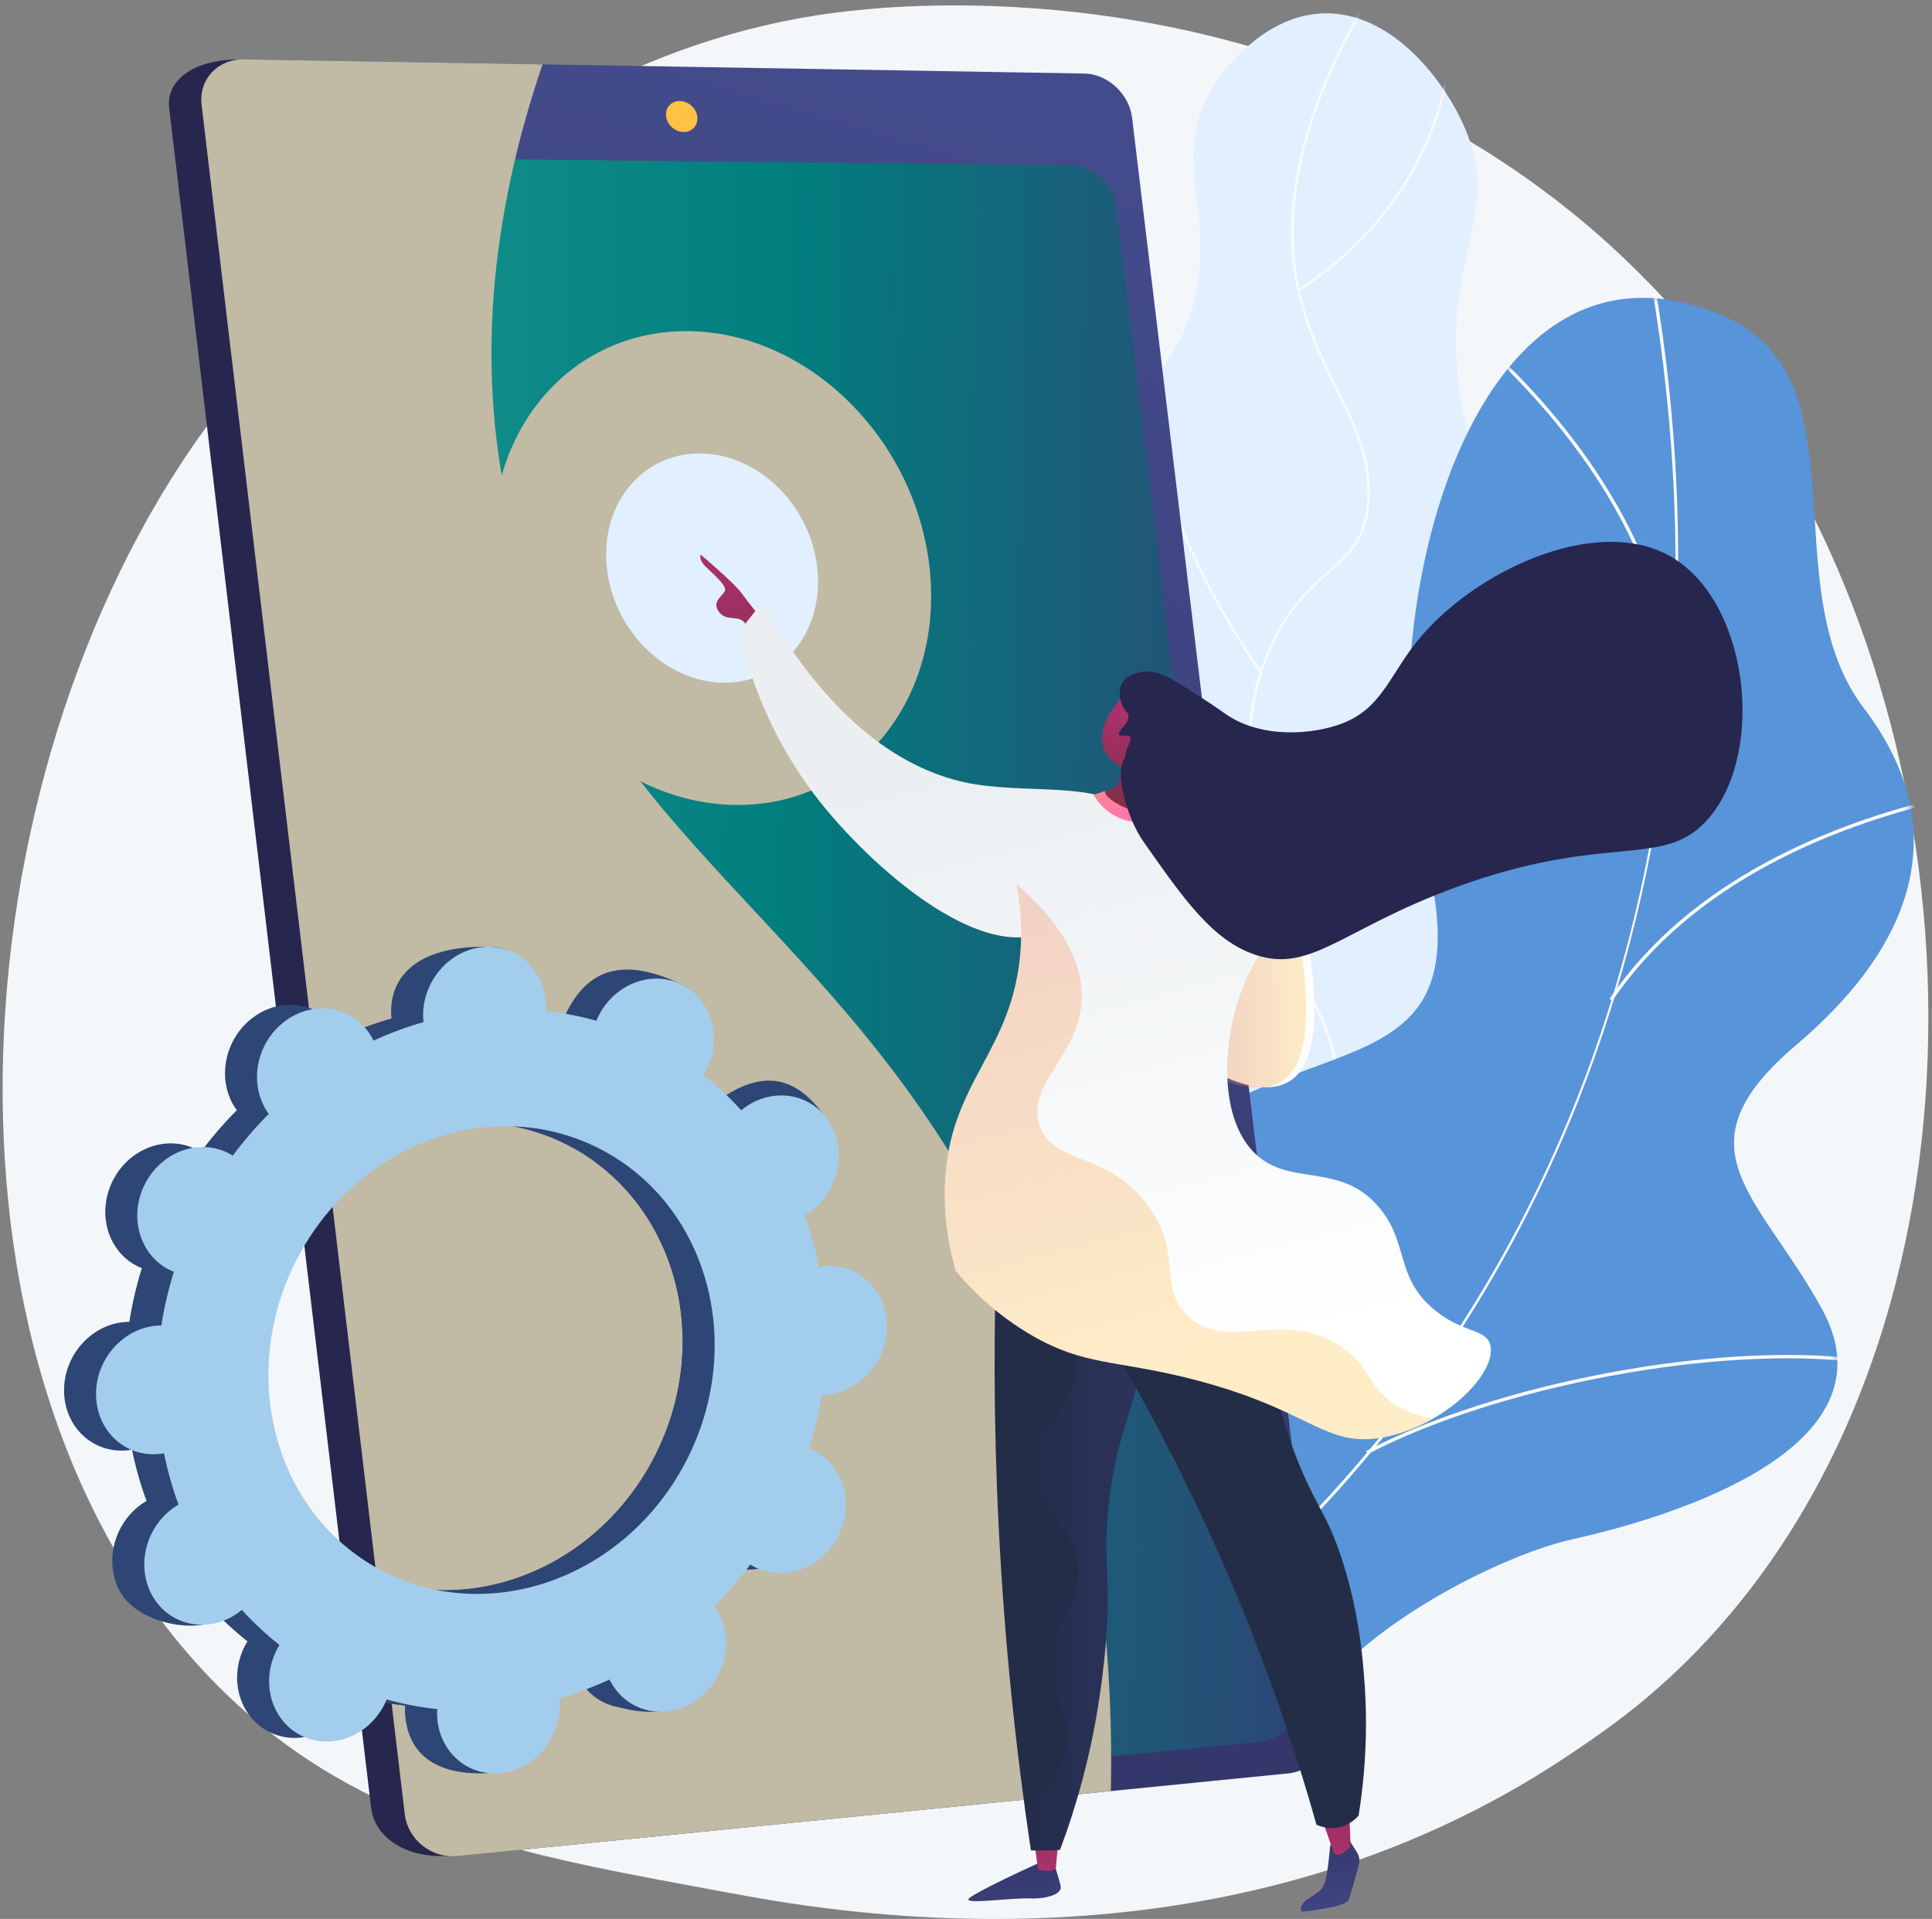 <svg width="292" height="290" viewBox="0 0 292 290" fill="none" xmlns="http://www.w3.org/2000/svg">
<rect x="0" y="0" width="292" height="290" fill="#808080" stroke="none"/>
<g clip-path="url(#clip0_2194_7668)">
<path d="M256.432 249.529C248.856 257.338 242.078 261.929 236.887 265.394C186.271 299.191 128.41 289.45 110.522 286.121C81.661 280.749 57.297 276.959 36.364 258.048C-11.2 215.075 -8.887 125.431 27.459 69.9C31.767 63.316 68.058 9.523 126.043 1.943C127.461 1.758 128.52 1.652 129.446 1.554C138.417 0.604 194.003 -4.408 239.329 33.565C245.817 39.001 256.258 48.806 265.94 63.76C301.344 118.437 301.456 203.12 256.432 249.529Z" fill="#F4F7FA"/>
<path d="M146.564 192.115C138.683 183.073 141.274 165.05 146.485 153.802C152.57 140.668 159.785 142.04 163.722 131.459C171.053 111.757 149.047 98.921 154.864 78.466C159.619 61.744 176.131 63.977 180.554 45.219C183.747 31.684 176.684 24.016 183.344 13.151C183.913 12.222 190.198 2.292 200.054 2.017C210.002 1.738 217.77 11.457 221.051 18.56C227.117 31.689 218.758 37.84 220.237 56.043C222.25 80.825 238.937 84.094 236.648 102.649C234.758 117.97 222.944 119.276 221.186 136.305C219.553 152.119 229.147 156.741 227.029 167.274C222.157 191.506 162.636 210.559 146.564 192.115Z" fill="#E1EFFE"/>
<mask id="mask0_2194_7668" style="mask-type:luminance" maskUnits="userSpaceOnUse" x="141" y="2" width="96" height="198">
<path d="M146.564 192.115C138.683 183.073 141.274 165.05 146.485 153.802C152.57 140.668 159.785 142.04 163.722 131.459C171.053 111.757 149.047 98.921 154.864 78.466C159.619 61.744 176.131 63.977 180.554 45.219C183.747 31.684 176.684 24.016 183.344 13.151C183.913 12.222 190.198 2.292 200.054 2.017C210.002 1.738 217.77 11.457 221.051 18.56C227.117 31.689 218.758 37.84 220.237 56.043C222.25 80.825 238.937 84.094 236.648 102.649C234.758 117.97 222.944 119.276 221.186 136.305C219.553 152.119 229.147 156.741 227.029 167.274C222.157 191.506 162.636 210.559 146.564 192.115Z" fill="#E1EFFE"/>
</mask>
<g mask="url(#mask0_2194_7668)">
<g style="mix-blend-mode:soft-light" opacity="0.7">
<path d="M157.621 206.605C157.535 206.605 157.456 206.549 157.43 206.463C157.398 206.358 157.457 206.246 157.563 206.215C167.702 203.167 176.758 198.133 184.48 191.252C191.793 184.734 199.356 177.994 201.359 167.836C202.873 160.157 200.305 155.192 197.053 148.906C193.885 142.782 189.942 135.16 188.948 122.562C188.381 115.369 187.674 106.416 192.218 96.961C194.865 91.451 197.929 88.729 200.632 86.326C203.458 83.813 205.691 81.829 206.398 77.512C207.551 70.467 204.906 65.092 201.843 58.87C199.951 55.025 197.994 51.048 196.612 46.147C192.722 32.355 196.498 16.024 207.835 -2.392C207.892 -2.485 208.016 -2.516 208.109 -2.458C208.203 -2.4 208.232 -2.277 208.174 -2.184C196.898 16.134 193.137 32.357 196.995 46.038C198.367 50.903 200.316 54.863 202.201 58.692C205.293 64.976 207.965 70.403 206.79 77.575C206.06 82.031 203.667 84.159 200.895 86.622C198.221 88.999 195.189 91.694 192.577 97.131C188.08 106.49 188.782 115.383 189.346 122.528C190.333 135.046 194.256 142.629 197.408 148.72C200.695 155.074 203.292 160.094 201.75 167.91C199.722 178.2 192.108 184.985 184.745 191.546C176.98 198.466 167.873 203.529 157.678 206.594C157.659 206.6 157.639 206.602 157.621 206.602V206.605Z" fill="white"/>
</g>
<g style="mix-blend-mode:soft-light" opacity="0.7">
<path d="M190.574 101.826C190.51 101.826 190.448 101.796 190.409 101.74C178.494 84.413 174.421 70.027 173.102 61.01C171.67 51.223 173.085 45.454 173.1 45.396C173.126 45.29 173.235 45.225 173.342 45.252C173.449 45.279 173.513 45.387 173.486 45.495C173.472 45.551 172.075 51.263 173.5 60.979C174.816 69.95 178.874 84.263 190.737 101.514C190.799 101.605 190.776 101.728 190.686 101.791C190.651 101.814 190.611 101.826 190.574 101.826Z" fill="white"/>
</g>
<g style="mix-blend-mode:soft-light" opacity="0.7">
<path d="M190.727 132.853C190.652 132.853 190.582 132.811 190.547 132.74C190.5 132.641 190.542 132.521 190.641 132.474C200.707 127.663 208.981 121.444 215.236 113.99C220.238 108.029 223.968 101.27 226.32 93.898C230.327 81.348 228.93 71.253 228.916 71.151C228.901 71.042 228.976 70.941 229.085 70.926C229.192 70.91 229.294 70.985 229.31 71.094C229.325 71.195 230.733 81.382 226.7 94.018C224.331 101.44 220.577 108.246 215.542 114.246C209.25 121.744 200.93 127.998 190.813 132.834C190.785 132.847 190.755 132.853 190.727 132.853Z" fill="white"/>
</g>
<g style="mix-blend-mode:soft-light" opacity="0.7">
<path d="M192.776 184.554C192.742 184.554 192.709 184.544 192.677 184.527C171.808 172.453 163.003 157.596 159.29 147.26C155.264 136.051 156.194 127.578 156.203 127.494C156.216 127.385 156.317 127.307 156.424 127.319C156.533 127.333 156.612 127.432 156.598 127.54C156.588 127.624 155.671 136.021 159.672 147.147C163.364 157.415 172.122 172.175 192.876 184.183C192.971 184.238 193.004 184.359 192.949 184.455C192.912 184.519 192.844 184.554 192.776 184.554Z" fill="white"/>
</g>
<g style="mix-blend-mode:soft-light" opacity="0.7">
<path d="M196.611 43.838C196.547 43.838 196.483 43.807 196.445 43.749C196.383 43.657 196.409 43.534 196.501 43.474C212.473 32.855 217.499 18.946 218.903 9.148C220.425 -1.478 218.135 -9.701 218.112 -9.782C218.082 -9.889 218.144 -9.999 218.249 -10.029C218.356 -10.058 218.464 -9.997 218.495 -9.892C218.518 -9.809 220.829 -1.519 219.299 9.188C217.887 19.072 212.823 33.101 196.721 43.806C196.688 43.828 196.649 43.838 196.611 43.838Z" fill="white"/>
</g>
</g>
<path d="M195.358 267.399C192.977 267.543 187.672 265.76 186.481 264.724C178.554 257.835 162.873 245.899 161.43 234.889C161.184 233.008 169.163 229.692 170 227.763C174.574 224.414 176.369 223.536 179.152 218.215C187.372 202.509 157.775 181.636 184.787 167.138C204.573 156.518 223.738 160.366 215.22 128.126C206.702 95.885 221.214 31.386 260.079 47.574C282.383 56.864 267.601 88.496 281.712 107.041C295.121 124.662 289.935 142.276 271.482 157.924C253.03 173.572 265.802 180.441 275.358 197.798C286.836 218.647 253.392 229.133 237.538 232.656C224.771 235.493 194.178 251.331 195.358 267.397V267.399Z" fill="#5894D9"/>
<mask id="mask1_2194_7668" style="mask-type:luminance" maskUnits="userSpaceOnUse" x="161" y="45" width="129" height="223">
<path d="M195.358 267.399C192.977 267.543 187.672 265.76 186.481 264.724C178.554 257.835 162.873 245.899 161.43 234.889C161.184 233.008 169.163 229.692 170 227.763C174.574 224.414 176.369 223.536 179.152 218.215C187.372 202.509 157.775 181.636 184.787 167.138C204.573 156.518 223.738 160.366 215.22 128.126C206.702 95.885 221.214 31.386 260.079 47.574C282.383 56.864 267.601 88.496 281.712 107.041C295.121 124.662 289.935 142.276 271.482 157.924C253.03 173.572 265.802 180.441 275.358 197.798C286.836 218.647 253.392 229.133 237.538 232.656C224.771 235.493 194.178 251.331 195.358 267.397V267.399Z" fill="white"/>
</mask>
<g mask="url(#mask1_2194_7668)">
<path d="M174.425 250.69L174.122 250.284C236.648 203.479 264.629 124.65 248.97 39.415L249.468 39.323C256.889 79.718 254.366 120.216 242.171 156.437C229.352 194.518 205.925 227.109 174.425 250.69Z" fill="#FCFDFE"/>
<path d="M281.122 205.919C259.933 203.194 226.555 209.398 206.714 219.75L206.48 219.3C226.398 208.908 259.912 202.68 281.187 205.416L281.122 205.919Z" fill="#FCFDFE"/>
<path d="M186.594 241.361L186.19 241.054C193.205 231.776 195.26 219.307 192.299 203.995C190.127 192.767 185.358 180.3 178.125 166.94L178.571 166.699C185.829 180.105 190.615 192.62 192.797 203.899C195.788 219.359 193.701 231.964 186.595 241.362L186.594 241.361Z" fill="#FCFDFE"/>
<path d="M243.703 151.229L243.283 150.944C255.607 132.775 277.132 124.426 293.019 120.62L293.137 121.114C277.338 124.898 255.936 133.194 243.703 151.228V151.229Z" fill="#FCFDFE"/>
<path d="M253.099 101.857L252.596 101.916C249.715 77.351 231.686 58.669 221.197 49.72L221.526 49.334C232.072 58.332 250.198 77.121 253.099 101.857Z" fill="#FCFDFE"/>
</g>
<path d="M165.652 18.223L194.735 259.952C195.171 263.577 192.673 266.825 189.174 267.173L68.041 280.471C60.62 280.933 56.557 277.142 56.1 273.288L25.566 16.29C25.111 12.457 28.752 8.986 36.204 8.986L158.439 11.561C161.978 11.62 165.219 14.618 165.653 18.223H165.652Z" fill="url(#paint0_linear_2194_7668)"/>
<path d="M171.104 17.806L200.347 260.745C200.785 264.388 198.279 267.654 194.767 268.003L69.186 280.507C65.249 280.899 61.641 278.05 61.181 274.175L30.475 15.849C30.018 11.997 32.91 8.9 36.89 8.968L163.862 11.11C167.414 11.17 170.668 14.183 171.104 17.806Z" fill="url(#paint1_linear_2194_7668)"/>
<path d="M168.722 31.207L195.826 256.46C196.236 259.862 193.888 262.909 190.601 263.227L72.497 274.708C68.836 275.063 65.483 272.405 65.053 268.799L36.678 30.165C36.251 26.579 38.935 23.675 42.633 23.715L161.949 24.986C165.271 25.022 168.315 27.821 168.722 31.207Z" fill="url(#paint2_linear_2194_7668)"/>
<path d="M105.387 17.639C105.542 18.933 104.614 19.967 103.312 19.951C102.01 19.935 100.827 18.871 100.673 17.575C100.517 16.278 101.449 15.244 102.752 15.263C104.053 15.282 105.232 16.346 105.387 17.639Z" fill="url(#paint3_linear_2194_7668)"/>
<g style="mix-blend-mode:soft-light">
<path d="M148.302 182.41C124.124 137.708 88.004 124.326 77.129 78.256C71.251 53.353 75.256 29.518 82.001 9.73L36.888 8.969C32.908 8.901 30.016 11.998 30.473 15.85L61.178 274.176C61.639 278.05 65.247 280.899 69.184 280.507L167.904 270.678C168.634 230.622 159.08 202.337 148.302 182.41Z" fill="#C1BAA4"/>
</g>
<g style="mix-blend-mode:soft-light">
<path d="M140.498 85.851C142.651 105.624 129.678 121.654 111.523 121.654C93.367 121.654 76.903 105.625 74.75 85.851C72.598 66.077 85.57 50.047 103.726 50.047C121.881 50.047 138.345 66.076 140.498 85.851Z" fill="#C1BAA4"/>
</g>
<path d="M123.531 85.85C124.573 95.418 118.296 103.175 109.51 103.175C100.725 103.175 92.758 95.418 91.718 85.85C90.675 76.282 96.953 68.525 105.739 68.525C114.524 68.525 122.49 76.282 123.531 85.85Z" fill="#E1EFFE"/>
<path d="M156.646 281.712C156.646 281.712 146.525 286.313 146.359 287.046C146.194 287.781 152.868 286.8 155.592 286.906C158.317 287.012 160.558 286.206 160.311 285.053C160.065 283.899 159.111 280.996 159.111 280.996L156.646 281.712Z" fill="url(#paint4_linear_2194_7668)"/>
<path d="M156.274 277.98L156.89 282.536C156.89 282.536 158.492 283.106 159.569 282.432L160.029 277.434L156.275 277.979L156.274 277.98Z" fill="url(#paint5_linear_2194_7668)"/>
<path d="M203.935 278.089L205.112 279.979C205.441 280.507 205.539 281.144 205.382 281.746C204.97 283.317 204.148 286.38 203.789 287.179C203.301 288.267 196.752 288.913 196.752 288.913C196.752 288.913 196.167 288.091 197.527 287.098C198.887 286.106 199.761 285.95 200.24 284.485C200.721 283.02 201.04 278.877 201.04 278.877L203.933 278.09L203.935 278.089Z" fill="url(#paint6_linear_2194_7668)"/>
<path d="M199.035 273.287C199.465 273.63 201.569 280.014 201.569 280.014C201.569 280.014 202.25 280.884 203.543 279.6C204.837 278.315 204.129 279.024 204.129 279.024L203.887 272.744L199.035 273.287Z" fill="url(#paint7_linear_2194_7668)"/>
<path d="M150.706 186.435C150.172 200.027 150.15 214.795 150.933 230.571C151.814 248.336 153.583 264.756 155.813 279.64C156.641 279.666 157.513 279.67 158.423 279.645C159.037 279.627 159.633 279.598 160.209 279.558C161.366 276.472 162.734 272.413 163.959 267.565C165.247 262.467 166.024 257.895 166.577 253.522C168.526 238.128 166.242 236.784 167.823 225.375C169.224 215.271 171.216 214.877 173.554 200.53C176.092 184.963 174.203 182.628 173.285 181.785C169.374 178.193 160.189 180.639 150.707 186.435H150.706Z" fill="#232D48"/>
<path style="mix-blend-mode:multiply" opacity="0.3" d="M173.284 181.785C169.555 178.36 161.026 180.434 152.018 185.662C162.38 196.859 163.51 204.122 162.268 208.835C160.863 214.162 156.595 215.696 156.612 221.52C156.632 228.677 163.091 230.573 162.954 238.147C162.864 243.155 160.025 243.104 159.354 249.289C158.562 256.609 162.27 259.13 161.069 264.545C160.552 266.875 159.077 269.919 154.877 273.055C155.179 275.279 155.49 277.48 155.814 279.64C156.642 279.666 157.514 279.671 158.424 279.645C159.038 279.628 159.633 279.598 160.209 279.558C161.367 276.472 162.735 272.413 163.96 267.566C165.248 262.468 166.024 257.896 166.578 253.524C168.527 238.129 166.243 236.785 167.824 225.376C169.225 215.272 171.217 214.877 173.555 200.531C176.093 184.964 174.204 182.629 173.285 181.786L173.284 181.785Z" fill="url(#paint8_linear_2194_7668)"/>
<path d="M157.126 186.207C166.049 199.263 175.673 215.512 184.281 234.962C190.785 249.66 195.503 263.46 198.967 275.76C199.436 275.976 200.541 276.41 201.954 276.223C203.88 275.968 205.036 274.738 205.337 274.394C206.747 265.577 206.592 258.11 206.113 252.721C205.806 249.27 205.265 243.524 203.064 236.431C200.601 228.485 198.907 228.039 195.694 219.632C192.358 210.907 193.166 208.729 189.971 197.809C188.659 193.324 186.462 186.648 182.837 178.663C174.266 181.177 165.695 183.691 157.125 186.206L157.126 186.207Z" fill="#232D48"/>
<path d="M114.92 93.267C114.92 93.267 113.188 91.194 112.085 89.651C110.981 88.107 105.893 83.812 105.893 83.812C105.893 83.812 105.528 84.519 106.627 85.615C107.726 86.71 110.029 88.576 109.527 89.398C109.024 90.221 107.577 90.968 108.666 92.474C109.756 93.982 111.57 92.896 112.535 94.104C113.502 95.311 114.493 96.629 114.493 96.629L114.92 93.267Z" fill="url(#paint9_linear_2194_7668)"/>
<path d="M115.163 91.09C114.008 92.539 112.852 93.989 111.697 95.439C113.174 101.83 116.322 111.461 123.644 120.815C131.405 130.731 147.957 145.581 158.261 140.713C164.541 137.746 173.02 127.564 169.974 122.654C167.045 117.934 154.369 120.166 145.664 118.199C137.131 116.271 126.056 110.061 115.163 91.09Z" fill="url(#paint10_linear_2194_7668)"/>
<path d="M194.725 128.785C194.725 128.785 201.477 151.766 197.294 160.608C193.111 169.451 179.772 159.74 179.772 159.74L194.725 128.785Z" fill="url(#paint11_linear_2194_7668)"/>
<path style="mix-blend-mode:multiply" opacity="0.3" d="M193.476 128.812C193.476 128.812 200.227 151.793 196.045 160.636C191.862 169.479 178.523 159.768 178.523 159.768L193.476 128.812Z" fill="url(#paint12_linear_2194_7668)"/>
<path d="M173.729 120.286C165.056 120.129 158.376 120.412 154.683 124.266C150.782 128.338 154.91 132.748 154.271 143.191C153.293 159.177 143.21 163.297 142.798 179.503C142.659 184.963 143.68 189.402 144.455 192.071C146.747 194.802 150.485 198.644 155.948 201.807C163.896 206.408 168.427 205.477 179.759 208.315C198.296 212.956 200.067 218.927 209.171 217.198C218.372 215.45 226.305 207.502 225.233 203.255C224.591 200.713 220.884 201.518 216.513 197.712C210.879 192.809 212.905 187.967 208.588 182.66C202.386 175.037 194.086 179.961 188.798 173.352C183.45 166.667 185.22 153.225 189.445 145.828C192.204 140.996 193.308 135.381 195.635 130.326C195.828 129.906 196.049 129.22 195.926 128.37C195.46 125.121 189.992 123.473 185.852 122.267C179.537 120.427 174.442 120.299 173.729 120.286Z" fill="url(#paint13_linear_2194_7668)"/>
<path d="M165.286 120.111L166.984 119.549C166.984 119.549 167.481 121.853 172.982 122.022C176.033 121.955 177.966 120.203 177.966 120.203L179.152 121.029C179.152 121.029 176.66 124.286 172.584 124.293C167.323 124.302 165.286 120.111 165.286 120.111Z" fill="url(#paint14_linear_2194_7668)"/>
<path d="M166.678 112.672C166.213 110.152 167.627 107.986 167.937 107.52C169.238 105.569 169.548 105.314 170.112 105.007L170.892 104.618C170.892 104.618 170.937 104.605 170.983 104.594C171.472 104.468 173.091 104.567 173.411 104.667C174.436 104.985 175.159 109.343 174.292 115.333C174.334 115.803 174.374 116.272 174.416 116.743C176.748 116.421 177.423 116.643 177.543 116.956C177.803 117.632 176.178 121.585 173.958 122.362C171.172 123.338 167.291 120.793 167.058 119.873C166.964 119.501 166.98 119.821 168.877 118.722C169.052 118.172 169.594 116.68 169.769 116.129C169.367 115.872 167.021 114.531 166.679 112.674L166.678 112.672Z" fill="url(#paint15_linear_2194_7668)"/>
<path d="M169.857 110.645C170.371 110.058 171.121 110.721 171.051 111.534C170.982 112.348 170.118 113.12 169.369 112.89C168.62 112.66 169.166 111.433 169.858 110.645H169.857Z" fill="url(#paint16_linear_2194_7668)"/>
<path d="M252.421 84.058C241.107 77.658 222.4 86.433 213.93 97.223C209.994 102.237 208.705 107.079 202.872 109.328C198.437 111.038 190.705 111.652 185.346 107.976C184.671 107.514 181.932 105.542 178.019 103.203C176.294 102.172 174.605 101.227 172.561 101.548C172.042 101.629 170.312 101.891 169.566 103.303C168.962 104.447 169.228 106.013 169.835 107.008C170.198 107.602 170.422 107.606 170.528 108.038C170.83 109.25 168.835 110.462 169.147 111.021C169.371 111.42 170.445 110.902 170.81 111.375C171.212 111.894 170.139 112.797 170.084 114.444C169.304 115.43 169.208 117.288 169.705 119.573C170.434 122.933 171.613 125.475 172.872 127.27C178.933 135.911 183.267 142.091 189.646 144.269C198.09 147.153 202.716 140.493 219.802 134.175C243.2 125.525 251.704 131.663 258.459 123.417C266.895 113.122 264.168 90.702 252.421 84.056V84.058Z" fill="#26264F"/>
<g style="mix-blend-mode:multiply" opacity="0.3">
<path d="M202.656 203.474C193.934 197.679 186.039 204.308 179.873 199.202C174.794 194.997 178.958 189.515 173.464 182.114C167.44 173.999 159.081 176.075 157.089 170.011C155.029 163.744 163.291 159.49 163.497 150.787C163.602 146.345 161.608 140.561 153.643 133.624C154.073 136.155 154.513 139.24 154.271 143.19C153.293 159.176 143.21 163.296 142.798 179.502C142.659 184.962 143.68 189.401 144.455 192.07C146.747 194.801 150.485 198.643 155.948 201.806C163.896 206.407 168.427 205.476 179.759 208.314C198.296 212.955 200.067 218.926 209.171 217.197C211.823 216.693 214.368 215.673 216.623 214.376C213.972 213.964 211.996 213.062 210.489 212.019C206.506 209.261 207.205 206.497 202.657 203.475L202.656 203.474Z" fill="url(#paint17_linear_2194_7668)"/>
</g>
<path d="M109.239 236.277C113.733 238.56 119.379 236.464 121.85 231.598C124.321 226.732 122.68 220.937 118.186 218.655C117.953 218.537 117.716 218.438 117.477 218.343C118.311 215.65 118.942 212.937 119.363 210.221C119.621 210.221 119.879 210.216 120.142 210.193C125.269 209.736 129.339 205.025 129.231 199.669C129.123 194.314 124.88 190.343 119.753 190.799C119.485 190.824 119.221 190.866 118.96 190.912C118.425 188.258 117.69 185.665 116.765 183.156C117.001 183.018 117.236 182.875 117.464 182.715C121.851 179.642 123.254 173.576 120.596 169.167C117.939 164.758 112.23 163.675 107.843 166.748C107.619 166.905 107.407 167.076 107.198 167.248C105.465 165.333 103.565 163.558 101.509 161.938C101.653 161.701 101.795 161.461 101.922 161.209C104.392 156.343 107.622 151.027 103.092 148.816C92.614 143.701 88.117 148.08 85.647 152.946C85.52 153.199 85.409 153.454 85.303 153.711C82.782 153.007 80.228 152.519 77.659 152.252C77.675 151.981 77.687 151.71 77.682 151.436C77.575 146.081 79.163 143.182 74.017 143.082C62.794 142.864 59.007 147.736 59.114 153.091C59.119 153.37 59.143 153.644 59.171 153.916C56.599 154.649 54.074 155.586 51.615 156.72C51.498 156.481 51.377 156.244 51.238 156.013C48.581 151.604 42.871 150.521 38.485 153.595C34.098 156.669 32.696 162.734 35.353 167.143C35.489 167.369 35.638 167.58 35.789 167.789C33.846 169.732 32.026 171.841 30.346 174.104C30.128 173.968 29.908 173.834 29.675 173.716C25.181 171.434 19.535 173.529 17.064 178.396C14.592 183.262 16.233 189.057 20.727 191.338C20.96 191.456 21.198 191.555 21.436 191.65C20.601 194.343 19.971 197.057 19.549 199.772C19.292 199.772 19.033 199.777 18.771 199.801C13.643 200.258 9.574 204.97 9.681 210.325C9.788 215.68 14.032 219.65 19.159 219.193C19.427 219.169 19.69 219.126 19.952 219.08C20.487 221.734 21.221 224.327 22.147 226.836C21.911 226.974 21.676 227.117 21.447 227.277C17.061 230.35 15.658 236.416 18.315 240.825C20.972 245.235 29.767 247.283 34.153 244.21C34.378 244.053 31.504 242.917 31.713 242.744C33.445 244.659 35.346 246.435 37.402 248.054C37.258 248.291 37.116 248.531 36.988 248.783C34.517 253.649 36.158 259.444 40.651 261.726C45.145 264.008 50.791 261.913 53.263 257.046C53.39 256.794 53.501 256.538 53.607 256.282C56.128 256.986 58.682 257.473 61.251 257.74C61.235 258.011 61.223 258.282 61.228 258.557C61.335 263.912 65.579 267.883 70.706 267.425C75.833 266.968 79.903 262.256 79.796 256.901C79.79 256.621 79.767 256.347 79.739 256.075C82.311 255.342 84.836 254.405 87.295 253.271C87.412 253.51 87.533 253.747 87.672 253.978C90.329 258.387 96.039 259.47 100.426 256.397C104.812 253.323 106.215 247.258 103.558 242.849C103.422 242.623 103.273 242.412 103.122 242.204C105.065 240.261 106.884 238.151 108.565 235.888C108.782 236.024 109.003 236.158 109.236 236.276L109.239 236.277ZM53.215 236.988C36.897 228.704 30.942 207.665 39.913 189.998C48.883 172.33 69.383 164.723 85.699 173.007C102.017 181.292 107.973 202.33 99.001 219.998C90.031 237.666 69.532 245.272 53.215 236.988Z" fill="#2D4675"/>
<path d="M120.143 210.194C125.27 209.736 129.34 205.025 129.232 199.67C129.125 194.315 124.881 190.344 119.754 190.8C119.486 190.824 119.223 190.867 118.961 190.913C118.426 188.259 117.691 185.667 116.766 183.157C117.002 183.019 117.237 182.876 117.466 182.716C121.852 179.643 127.279 172.216 124.184 168.103C118.31 160.297 112.231 163.676 107.844 166.749C107.62 166.906 107.408 167.077 107.199 167.249C105.466 165.334 103.566 163.559 101.51 161.939C101.654 161.702 101.796 161.462 101.924 161.21C103.268 158.561 103.386 155.641 102.499 153.159C98.261 160.616 94.082 168.105 89.976 175.634C102.993 185.173 107.138 203.97 99 219.997C92.106 233.577 78.4 241.202 65.016 240.247C64.419 241.796 63.833 243.352 63.194 244.885C61.459 249.046 59.488 253.121 57.515 257.191C58.756 257.425 60.002 257.609 61.252 257.739C61.236 258.01 61.224 258.281 61.229 258.556C61.336 263.911 64.588 268.461 73.88 267.967C79.021 267.695 79.904 262.256 79.797 256.9C79.791 256.62 79.769 256.346 79.741 256.074C82.313 255.341 84.838 254.404 87.297 253.27C87.414 253.509 87.535 253.746 87.674 253.977C90.331 258.386 99.547 260.26 103.934 257.186C108.321 254.112 106.217 247.256 103.56 242.847C103.424 242.621 103.275 242.41 103.124 242.201C105.067 240.258 106.886 238.149 108.567 235.886C108.784 236.023 109.005 236.156 109.238 236.273C113.732 238.555 119.378 236.46 121.849 231.594C124.319 226.728 122.68 220.932 118.186 218.651C117.953 218.533 117.715 218.434 117.477 218.339C118.311 215.646 118.942 212.933 119.364 210.217C119.621 210.217 119.88 210.212 120.142 210.189L120.143 210.194Z" fill="#2D4675"/>
<path d="M114.073 236.828C118.566 239.11 124.213 237.015 126.684 232.148C129.155 227.282 127.514 221.487 123.021 219.206C122.788 219.088 122.55 218.988 122.312 218.893C123.146 216.201 123.776 213.487 124.198 210.772C124.456 210.772 124.714 210.767 124.977 210.743C130.104 210.287 134.174 205.575 134.067 200.219C133.959 194.864 129.716 190.893 124.589 191.35C124.321 191.374 124.057 191.416 123.796 191.462C123.261 188.808 122.526 186.216 121.601 183.707C121.837 183.569 122.071 183.426 122.3 183.265C126.687 180.193 128.09 174.126 125.432 169.717C122.775 165.308 117.066 164.225 112.679 167.298C112.454 167.456 112.243 167.626 112.034 167.799C110.301 165.883 108.401 164.109 106.345 162.489C106.489 162.252 106.631 162.012 106.758 161.759C109.229 156.894 107.589 151.098 103.095 148.817C98.601 146.535 92.954 148.63 90.483 153.497C90.356 153.749 90.245 154.005 90.139 154.261C87.618 153.557 85.064 153.07 82.495 152.802C82.511 152.532 82.523 152.261 82.518 151.986C82.411 146.631 78.167 142.66 73.04 143.118C67.913 143.575 63.843 148.287 63.95 153.642C63.956 153.922 63.979 154.196 64.007 154.468C61.435 155.201 58.91 156.138 56.451 157.272C56.334 157.033 56.213 156.796 56.074 156.565C53.417 152.156 47.707 151.073 43.321 154.147C38.934 157.221 37.532 163.286 40.189 167.695C40.325 167.92 40.474 168.132 40.625 168.34C38.682 170.283 36.862 172.393 35.182 174.656C34.964 174.519 34.744 174.386 34.511 174.267C30.017 171.985 24.371 174.08 21.899 178.947C19.428 183.813 21.069 189.608 25.563 191.889C25.796 192.008 26.034 192.107 26.272 192.202C25.437 194.895 24.807 197.608 24.385 200.323C24.128 200.323 23.869 200.329 23.607 200.352C18.479 200.81 14.409 205.521 14.517 210.876C14.624 216.231 18.867 220.202 23.995 219.744C24.262 219.721 24.526 219.678 24.788 219.632C25.323 222.286 26.057 224.879 26.983 227.388C26.747 227.526 26.512 227.669 26.283 227.829C21.896 230.902 20.494 236.968 23.151 241.377C25.808 245.786 31.518 246.869 35.904 243.796C36.129 243.639 36.34 243.468 36.55 243.295C38.282 245.211 40.182 246.986 42.239 248.606C42.095 248.843 41.953 249.083 41.825 249.335C39.354 254.201 40.995 259.996 45.489 262.277C49.982 264.559 55.629 262.464 58.1 257.597C58.227 257.345 58.338 257.09 58.444 256.833C60.965 257.537 63.519 258.023 66.088 258.292C66.072 258.563 66.06 258.833 66.065 259.108C66.172 264.463 70.416 268.434 75.543 267.976C80.67 267.52 84.74 262.807 84.632 257.452C84.627 257.172 84.603 256.899 84.575 256.627C87.147 255.893 89.672 254.957 92.131 253.823C92.248 254.062 92.369 254.299 92.508 254.53C95.165 258.939 100.875 260.022 105.262 256.949C109.648 253.875 111.051 247.81 108.395 243.401C108.259 243.175 108.11 242.964 107.958 242.755C109.901 240.812 111.72 238.703 113.4 236.44C113.618 236.576 113.839 236.709 114.071 236.828H114.073ZM58.049 237.538C41.731 229.253 35.775 208.215 44.747 190.547C53.717 172.879 74.217 165.273 90.534 173.556C106.852 181.841 112.807 202.879 103.837 220.547C94.866 238.215 74.366 245.822 58.049 237.538Z" fill="#A3CDED"/>
</g>
<defs>
<linearGradient id="paint0_linear_2194_7668" x1="108.651" y1="138.496" x2="60.913" y2="143.703" gradientUnits="userSpaceOnUse">
<stop stop-color="#444B8C"/>
<stop offset="1" stop-color="#26264F"/>
</linearGradient>
<linearGradient id="paint1_linear_2194_7668" x1="150.713" y1="18.164" x2="32.672" y2="420.028" gradientUnits="userSpaceOnUse">
<stop stop-color="#444B8C"/>
<stop offset="1" stop-color="#26264F"/>
</linearGradient>
<linearGradient id="paint2_linear_2194_7668" x1="37.432" y1="22.471" x2="201.208" y2="25.4" gradientUnits="userSpaceOnUse">
<stop stop-color="#1B9891"/>
<stop offset="0.5" stop-color="#017E7E"/>
<stop offset="1" stop-color="#2D4675"/>
</linearGradient>
<linearGradient id="paint3_linear_2194_7668" x1="106.48" y1="8.264" x2="-32.251" y2="383.995" gradientUnits="userSpaceOnUse">
<stop stop-color="#FFC444"/>
<stop offset="1" stop-color="#F36F56"/>
</linearGradient>
<linearGradient id="paint4_linear_2194_7668" x1="151.742" y1="265.755" x2="154.256" y2="297.752" gradientUnits="userSpaceOnUse">
<stop stop-color="#26264F"/>
<stop offset="1" stop-color="#444B8C"/>
</linearGradient>
<linearGradient id="paint5_linear_2194_7668" x1="158.233" y1="283.569" x2="157.775" y2="250.429" gradientUnits="userSpaceOnUse">
<stop stop-color="#AB316D"/>
<stop offset="1" stop-color="#792D3D"/>
</linearGradient>
<linearGradient id="paint6_linear_2194_7668" x1="199.253" y1="262.022" x2="201.767" y2="294.019" gradientUnits="userSpaceOnUse">
<stop stop-color="#26264F"/>
<stop offset="1" stop-color="#444B8C"/>
</linearGradient>
<linearGradient id="paint7_linear_2194_7668" x1="201.774" y1="282.968" x2="201.317" y2="249.828" gradientUnits="userSpaceOnUse">
<stop stop-color="#AB316D"/>
<stop offset="1" stop-color="#792D3D"/>
</linearGradient>
<linearGradient id="paint8_linear_2194_7668" x1="152.018" y1="229.884" x2="174.826" y2="229.884" gradientUnits="userSpaceOnUse">
<stop stop-color="#26264F"/>
<stop offset="1" stop-color="#444B8C"/>
</linearGradient>
<linearGradient id="paint9_linear_2194_7668" x1="107.682" y1="81.531" x2="122.092" y2="121.808" gradientUnits="userSpaceOnUse">
<stop stop-color="#AB316D"/>
<stop offset="1" stop-color="#792D3D"/>
</linearGradient>
<linearGradient id="paint10_linear_2194_7668" x1="142.594" y1="115.427" x2="167.82" y2="210.837" gradientUnits="userSpaceOnUse">
<stop stop-color="#EBEFF2"/>
<stop offset="1" stop-color="white"/>
</linearGradient>
<linearGradient id="paint11_linear_2194_7668" x1="179.486" y1="146.841" x2="198.534" y2="146.425" gradientUnits="userSpaceOnUse">
<stop stop-color="#EBEFF2"/>
<stop offset="1" stop-color="white"/>
</linearGradient>
<linearGradient id="paint12_linear_2194_7668" x1="178.237" y1="146.868" x2="197.283" y2="146.452" gradientUnits="userSpaceOnUse">
<stop stop-color="#F36F56"/>
<stop offset="1" stop-color="#FFC444"/>
</linearGradient>
<linearGradient id="paint13_linear_2194_7668" x1="161.754" y1="110.362" x2="186.979" y2="205.77" gradientUnits="userSpaceOnUse">
<stop stop-color="#EBEFF2"/>
<stop offset="1" stop-color="white"/>
</linearGradient>
<linearGradient id="paint14_linear_2194_7668" x1="167.211" y1="113.001" x2="174.995" y2="124.793" gradientUnits="userSpaceOnUse">
<stop stop-color="#FF9085"/>
<stop offset="1" stop-color="#FB6FBB"/>
</linearGradient>
<linearGradient id="paint15_linear_2194_7668" x1="173.409" y1="108.792" x2="169.39" y2="125.053" gradientUnits="userSpaceOnUse">
<stop stop-color="#AB316D"/>
<stop offset="1" stop-color="#792D3D"/>
</linearGradient>
<linearGradient id="paint16_linear_2194_7668" x1="170.07" y1="107.735" x2="170.01" y2="122.956" gradientUnits="userSpaceOnUse">
<stop stop-color="#AB316D"/>
<stop offset="1" stop-color="#792D3D"/>
</linearGradient>
<linearGradient id="paint17_linear_2194_7668" x1="156.356" y1="111.789" x2="181.582" y2="207.198" gradientUnits="userSpaceOnUse">
<stop stop-color="#F36F56"/>
<stop offset="1" stop-color="#FFC444"/>
</linearGradient>
<clipPath id="clip0_2194_7668">
<rect width="292" height="290" fill="white"/>
</clipPath>
</defs>
</svg>
